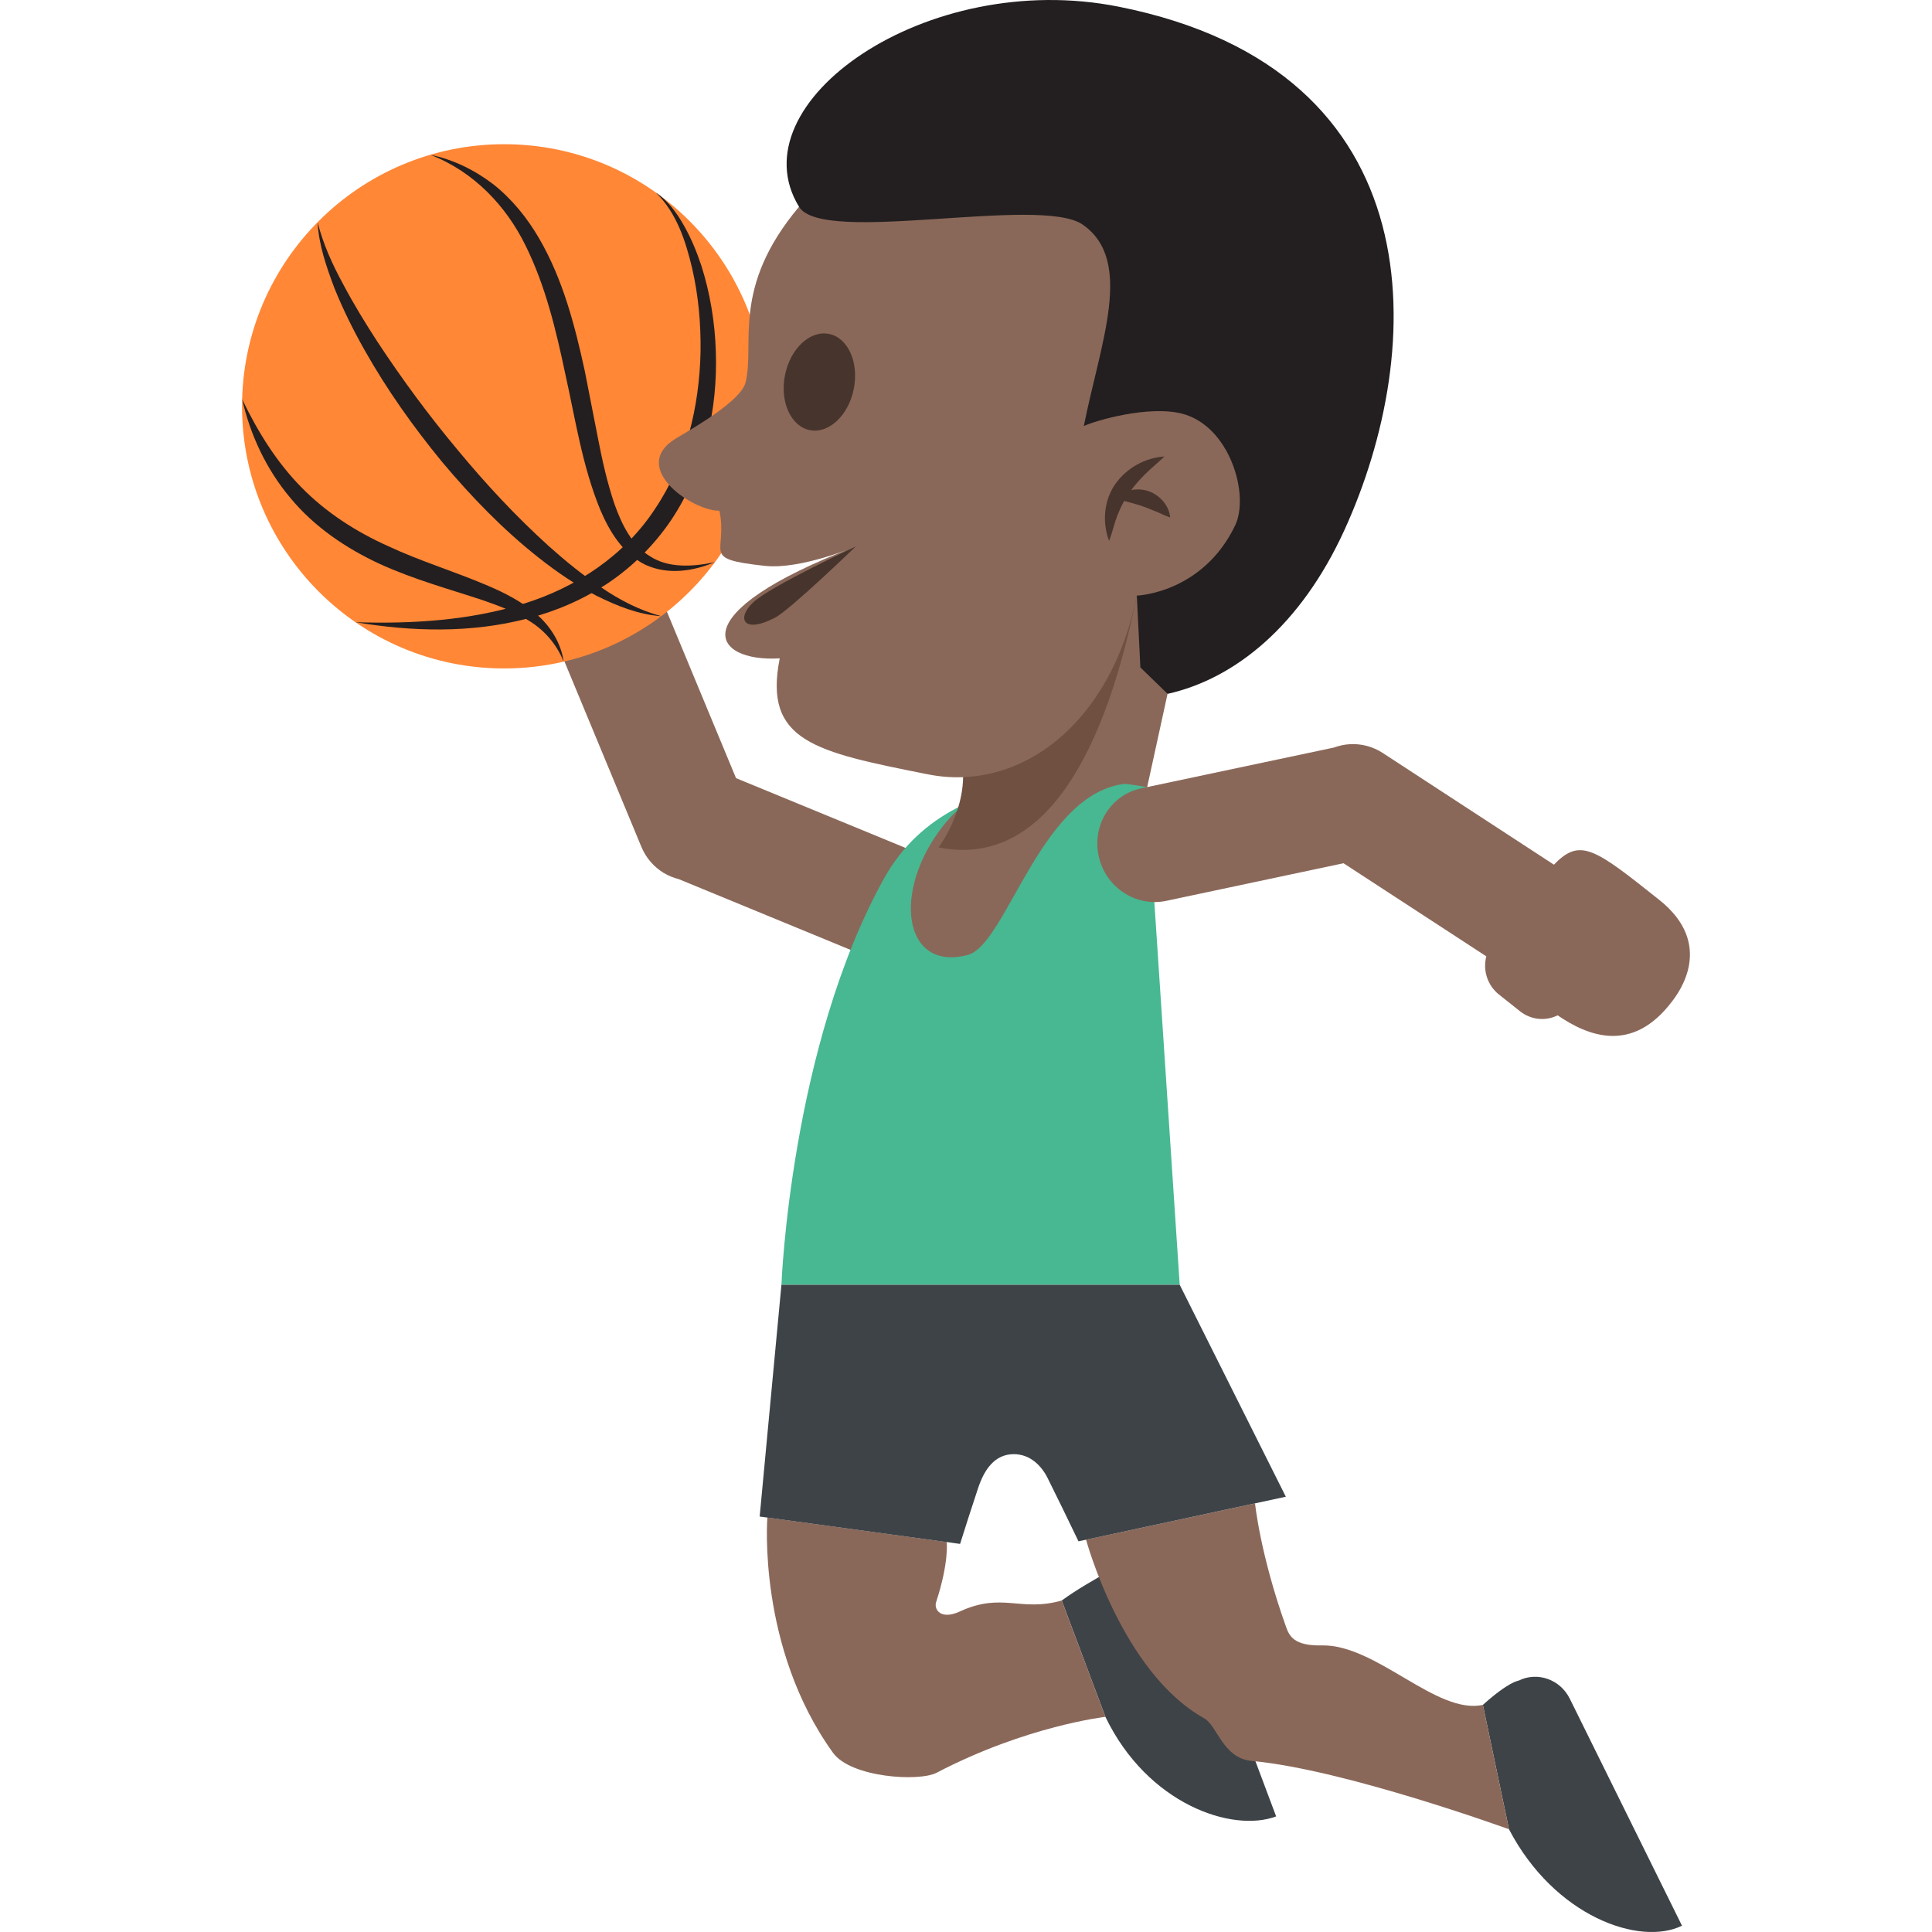<?xml version="1.0" encoding="utf-8"?>
<!-- Generator: Adobe Illustrator 15.0.0, SVG Export Plug-In . SVG Version: 6.00 Build 0)  -->
<!DOCTYPE svg PUBLIC "-//W3C//DTD SVG 1.1//EN" "http://www.w3.org/Graphics/SVG/1.1/DTD/svg11.dtd">
<svg version="1.1" id="Layer_1" xmlns="http://www.w3.org/2000/svg" xmlns:xlink="http://www.w3.org/1999/xlink" x="0px" y="0px"
	 width="64px" height="64px" viewBox="0 0 64 64" enable-background="new 0 0 64 64" xml:space="preserve">
<g>
	<path fill="#8A6859" d="M29.948,28.068l-5.566-2.291l-2.49-5.998l-3.447,1.523l2.807,6.764c0.154,0.364,0.412,0.651,0.725,0.845
		l-0.002,0.002l0.02,0.008c0.154,0.093,0.32,0.157,0.494,0.203l6.02,2.479c0.947,0.398,2.039-0.071,2.438-1.049
		C31.345,29.58,30.896,28.464,29.948,28.068z"/>
	<g>
		<circle fill="#FF8736" cx="16.701" cy="13.46" r="8.683"/>
		<path fill="#231F20" d="M10.521,7.363c0.184,0.726,0.492,1.401,0.846,2.051c0.346,0.655,0.732,1.286,1.135,1.906
			c0.813,1.235,1.691,2.428,2.639,3.562c0.941,1.139,1.949,2.224,3.041,3.211c0.549,0.49,1.119,0.958,1.732,1.364
			c0.607,0.417,1.268,0.759,1.99,0.954c-0.754-0.05-1.475-0.344-2.152-0.679c-0.674-0.353-1.305-0.781-1.898-1.25
			c-1.191-0.938-2.244-2.03-3.213-3.185c-0.957-1.166-1.832-2.399-2.572-3.715c-0.371-0.656-0.707-1.335-0.99-2.035
			C10.815,8.843,10.56,8.117,10.521,7.363z"/>
		<path fill="#231F20" d="M8.022,13.227c0.521,1.085,1.152,2.096,1.969,2.923c0.814,0.828,1.795,1.46,2.859,1.938
			c1.059,0.498,2.199,0.838,3.32,1.318c0.559,0.239,1.117,0.525,1.596,0.934c0.477,0.407,0.824,0.977,0.906,1.578
			c-0.227-0.564-0.615-1.017-1.1-1.324c-0.48-0.315-1.029-0.521-1.586-0.714c-1.117-0.369-2.289-0.688-3.408-1.2
			c-1.113-0.514-2.172-1.231-2.963-2.19C8.817,15.54,8.288,14.399,8.022,13.227z"/>
		<path fill="#231F20" d="M23.685,18.621c-0.693,0.29-1.531,0.44-2.299,0.091c-0.76-0.369-1.205-1.124-1.506-1.835
			c-0.596-1.462-0.818-2.985-1.148-4.461c-0.311-1.478-0.662-2.946-1.318-4.273c-0.646-1.321-1.717-2.456-3.156-3.015
			c0.75,0.154,1.465,0.503,2.088,0.98c0.615,0.488,1.121,1.113,1.514,1.791c0.793,1.365,1.184,2.891,1.51,4.382l0.439,2.24
			c0.143,0.742,0.309,1.475,0.545,2.173c0.244,0.685,0.578,1.367,1.184,1.737C22.14,18.823,22.948,18.779,23.685,18.621z"/>
		<path fill="#231F20" d="M21.729,6.383c0.4,0.266,0.691,0.67,0.926,1.086c0.238,0.42,0.424,0.867,0.576,1.324
			c0.293,0.919,0.451,1.882,0.482,2.85c0.066,1.929-0.377,3.929-1.477,5.581c-0.553,0.818-1.264,1.532-2.08,2.083
			c-0.822,0.544-1.73,0.942-2.672,1.18c-1.887,0.495-3.844,0.437-5.709,0.124c1.893,0.062,3.799-0.061,5.568-0.611
			c1.762-0.544,3.354-1.612,4.352-3.138c1.021-1.511,1.473-3.369,1.512-5.216c0.012-0.925-0.07-1.859-0.281-2.768
			C22.712,7.98,22.413,7.05,21.729,6.383z"/>
	</g>
	<path fill="#3E4347" d="M49.987,60.597l-0.865-4.121c0.873-0.781,1.168-0.795,1.184-0.803c0.623-0.308,1.379-0.041,1.695,0.598
		l3.717,7.52C54.327,64.477,51.501,63.495,49.987,60.597z"/>
	<path fill="#3E4347" d="M36.618,56.873l-1.447-3.854c0.945-0.69,2.514-1.459,2.531-1.466c0.648-0.243,1.375,0.097,1.625,0.764
		l2.947,7.854C40.821,60.716,38.017,59.772,36.618,56.873z"/>
	<polygon fill="#8A6859" points="37.683,19.138 38.677,22.984 37.257,29.482 34.028,27.013 	"/>
	<path fill="#47B892" d="M39.079,42.559H25.886c0,0,0.299-7.885,3.404-13.468c2.428-4.367,8.697-3.015,8.697-3.015L39.079,42.559z"
		/>
	<path fill="#8A6859" d="M54.956,29.802c-2.123-1.688-2.611-2.067-3.479-1.158L45.8,24.94c-0.332-0.215-0.707-0.306-1.074-0.289
		v-0.002l-0.02,0.004c-0.178,0.01-0.354,0.051-0.521,0.111l-6.371,1.349c-1.006,0.206-1.643,1.211-1.42,2.242
		c0.219,1.029,1.221,1.696,2.225,1.49l5.887-1.249l4.73,3.084c-0.119,0.453,0.031,0.957,0.42,1.266l0.695,0.552
		c0.371,0.295,0.857,0.332,1.248,0.136c0.98,0.672,2.461,1.298,3.789-0.459C55.608,32.886,56.827,31.283,54.956,29.802z"/>
	<path fill="#8A6859" d="M37.466,25.95c-2.947,0.099-4.092,5.331-5.404,5.683c-2.148,0.573-2.523-2.114-0.82-4.276
		C33.374,24.649,37.466,25.95,37.466,25.95z"/>
	<g>
		<path fill="#8A6859" d="M49.122,56.476l0.865,4.121c0,0-5.451-1.983-8.516-2.263c-0.965-0.088-1.146-1.172-1.582-1.414
			c-2.725-1.519-3.912-5.917-3.912-5.917l5.598-1.202c0,0,0.166,1.675,1.02,4.071c0.109,0.309,0.252,0.654,1.188,0.634
			C45.591,54.466,47.589,56.815,49.122,56.476z"/>
		<path fill="#8A6859" d="M36.618,56.873l-1.447-3.854c-1.373,0.389-1.967-0.285-3.375,0.363c-0.639,0.294-0.865-0.07-0.785-0.312
			c0.432-1.322,0.35-1.988,0.35-1.988l-5.941-0.812c0,0-0.344,4.298,2.174,7.793c0.594,0.824,2.854,0.965,3.434,0.661
			C34.001,57.17,36.618,56.873,36.618,56.873z"/>
		<path fill="#3E4347" d="M25.886,42.559h13.193l3.516,7.022l-6.869,1.477c-0.352-0.735-0.697-1.443-1.021-2.093
			c-0.219-0.438-0.598-0.794-1.123-0.794c-0.643,0-0.984,0.532-1.18,1.121c-0.213,0.639-0.41,1.253-0.598,1.852l-6.639-0.907
			L25.886,42.559z"/>
	</g>
	<g>
		<path fill="#705041" d="M36.606,19.308c-0.846,4.245-5.748,2.53-4.83,5.507c0.518,1.683-0.686,3.257-0.686,3.257
			c3.609,0.719,5.578-3.385,6.566-8.342L36.606,19.308z"/>
	</g>
	<g>
		<path fill="#8A6859" d="M41.729,5.192L26.468,6.851c-2.262,2.695-1.451,4.524-1.77,5.817c-0.143,0.575-1.533,1.401-2.27,1.833
			c-1.641,0.96,0.496,2.426,1.404,2.418c0.293,1.413-0.674,1.589,1.506,1.826c1.199,0.129,3.008-0.643,3.008-0.643
			c-5.846,2.233-4.768,3.845-2.516,3.707c-0.549,2.754,1.16,3.095,4.908,3.842c3.055,0.608,6.072-1.676,6.918-5.922l4.236,0.101
			L41.729,5.192z"/>
		<path fill="#231F20" d="M37.06,0.222c10.598,2.111,10.191,11.388,7.477,17.334c-1.445,3.165-3.625,4.93-5.859,5.429l-0.902-0.876
			l-0.117-2.379c0,0,2.168-0.072,3.252-2.315c0.496-1.024-0.176-3.306-1.752-3.711c-1.102-0.285-2.865,0.226-3.256,0.409
			c0.547-2.748,1.674-5.482-0.037-6.672c-1.406-0.98-8.617,0.693-9.396-0.59C24.366,3.419,30.679-1.051,37.06,0.222z"/>
		<path fill="#47352D" d="M38.054,16.272c-0.191-0.065-0.393-0.076-0.58-0.038c0.129-0.175,0.279-0.343,0.441-0.507
			c0.201-0.202,0.43-0.384,0.66-0.606c-0.627,0.04-1.248,0.368-1.637,0.923c-0.387,0.565-0.422,1.292-0.197,1.875
			c0.115-0.304,0.176-0.595,0.277-0.854c0.066-0.164,0.139-0.319,0.221-0.468c0.078,0.02,0.154,0.034,0.225,0.057
			c0.15,0.047,0.283,0.076,0.41,0.127c0.133,0.041,0.258,0.104,0.406,0.157c0.145,0.057,0.287,0.139,0.484,0.204
			C38.728,16.753,38.435,16.412,38.054,16.272z"/>
		
			<ellipse transform="matrix(0.981 0.195 -0.195 0.981 2.997 -5.057)" fill="#47352D" cx="27.131" cy="12.662" rx="1.162" ry="1.625"/>
		<path fill="#47352D" d="M28.347,18.103c0,0-2.18,2.106-2.678,2.362c-1.063,0.549-1.279,0.006-0.709-0.519
			C25.548,19.405,28.347,18.103,28.347,18.103z"/>
	</g>
</g>
</svg>
